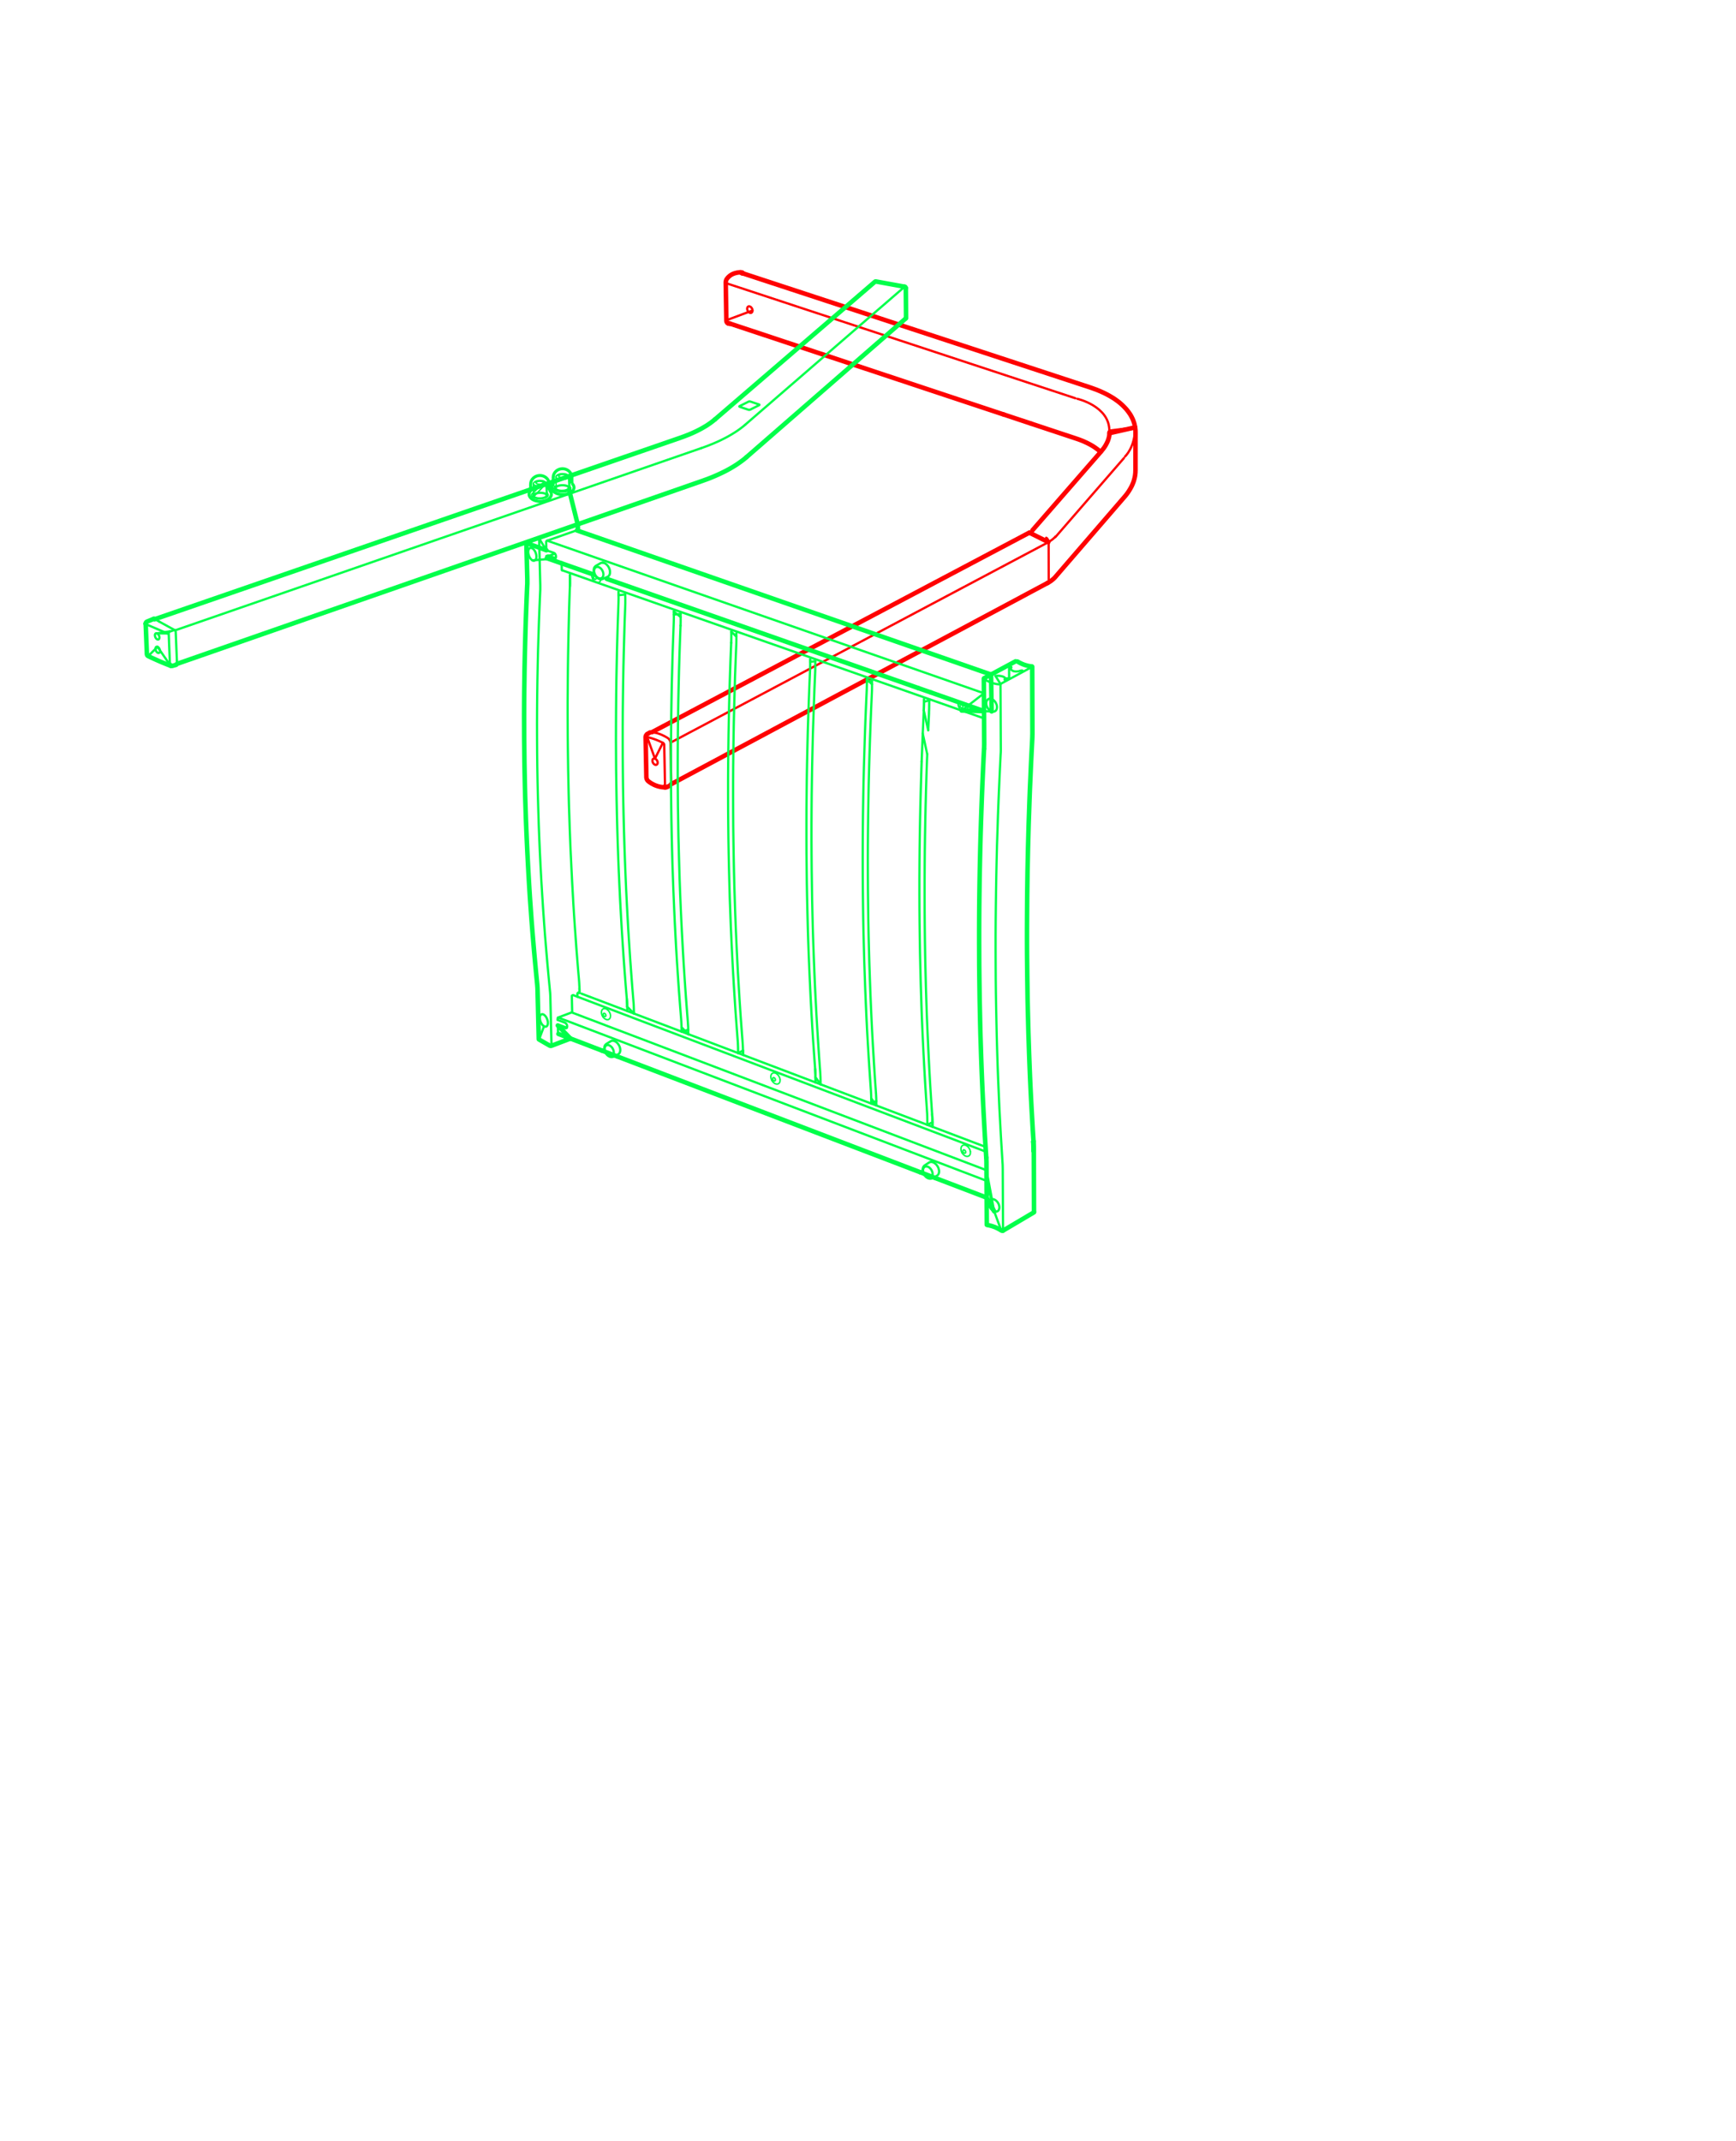 <svg xmlns="http://www.w3.org/2000/svg" baseProfile="full" height="1122.52" preserveAspectRatio="xMinYMin meet" style="width:765px;height:943px" width="793.701" xml:space="preserve"><path d="m473.856 175.42-153.233-50.472M331.598 136.776l-.013-.255-.058-.23-.089-.254-.105-.232-.15-.214-.161-.199-.175-.165-.198-.127-.202-.087-.198-.072h-.176l-.204.016-.162.072-.138.11-.127.142-.093.182-.05.198-.042.216v.234l.042.252.071.252.105.234.128.232.146.196.176.183.185.144.195.124.198.076.195.033.185-.017.176-.036.162-.092.126-.125.112-.158.068-.201.058-.197.013-.235M465.052 236.35l.023.24 30.182-34.777M465.108 253.577l-.023.235-.056.234-.105.216-.124.18M495.239 218.676l-.016.252-.056.215-.09.218-.143.18M461.037 236.87l.197.127.183.178.161.186.143.214.125.218.111.253.07.23.058.251.015.238M462.098 238.765l.035 16.99M462.134 255.754l-.015.237-.033.216-.092.198-.112.18-.12.125-.161.105" style="fill:none;stroke:red;stroke-width:1;stroke-linecap:round;stroke-linejoin:round;stroke-miterlimit:4;stroke-dasharray:none;stroke-opacity:1;visibility:visible" visibility="hidden"/><path d="m461.957 238.777.577-.325.518-.323.436-.303.417-.325.427-.359.45-.432M494.935 219.557v-.015M485.013 199.111l.233-.27" style="fill:none;stroke:red;stroke-width:1;stroke-linecap:round;stroke-linejoin:round;stroke-miterlimit:4;stroke-dasharray:none;stroke-opacity:1;visibility:visible" visibility="hidden"/><path d="m485.246 198.841.415-.504.4-.507.374-.482.342-.506.325-.505.287-.503.269-.508.237-.502.232-.483.186-.504.161-.49.139-.483.126-.503.091-.508.052-.504.041-.268.014-.288v-.416.576-.25.109M326.36 119.982l.472.163M321.03 142.465h0M326.36 119.982h.13l.067.016h.056l.071.019.056.02M326.831 120.144h.161l.163.019M326.937 120.344h.148l.161.032M326.36 119.982l-.07-.017h-.069M321.65 142.607l.033-.016.038-.039" style="fill:none;stroke:red;stroke-width:2;stroke-linecap:round;stroke-linejoin:round;stroke-miterlimit:4;stroke-dasharray:none;stroke-opacity:1;visibility:visible" visibility="hidden"/><path d="M326.937 120.344v-.056l-.015-.07-.041-.04-.048-.034M320.856 142.448h0M326.741 120.036h.021M326.937 120.344h.148l.161.032" style="fill:none;stroke:red;stroke-width:2;stroke-linecap:round;stroke-linejoin:round;stroke-miterlimit:4;stroke-dasharray:none;stroke-opacity:1;visibility:visible" visibility="hidden"/><path d="m464.798 254.443-.015.017-.033.036" style="fill:none;stroke:red;stroke-width:1;stroke-linecap:round;stroke-linejoin:round;stroke-miterlimit:4;stroke-dasharray:none;stroke-opacity:1;visibility:visible" visibility="hidden"/><path d="M461.6 256.816h0M480.423 170.67l-153.177-50.293M442.39 182.618l-120.958-40.153M474.396 193.243l-19.937-6.619M464.798 254.443l30.137-34.887M454.991 233.562l30.024-34.45M464.749 254.496l-.33.323-.36.324-.38.304-.37.306-.416.294-.413.266-.428.271-.451.232M485.013 199.111l-.359-.321-.469-.42-.5-.394-.53-.397-.533-.376-.562-.395-.59-.361-.61-.357-.65-.366-.653-.338-.683-.343-.702-.321-.718-.33-.738-.304-.759-.29-.772-.286-.79-.269M480.423 170.67l.919.324.916.33.886.32.878.36.866.36.83.38.829.377.788.394.792.414.755.416.736.432.724.432.705.446.661.466.652.473.647.484.612.504.592.523.563.518.533.527.528.559.5.54.47.573.427.556.418.597.401.572.356.618.323.59.27.559.25.556.218.58.2.559.18.574.143.594.125.576.092.502.07.49.057.505.036.497v.383l.013.29v.827l-.013 2.392v13.715l-.024.039v.558l-.033.483-.056.485-.05.472-.112.627-.142.632-.162.612-.181.63-.213.611-.251.612-.253.61-.288.596-.323.594-.345.594-.36.593-.38.595-.414.596-.43.577-.47.575-.465.554-.484.559M326.741 120.036h0M320.856 142.448l.395.123M326.762 120.036l.395.127M320.856 142.448l-.105-.053-.112-.056-.091-.054-.108-.109-.105-.13-.058-.102-.056-.093-.049-.107-.041-.147-.034-.144-.014-.16v-.216M319.808 124.609v-.341l.041-.178v-.113l.015-.07.056-.197.035-.162.056-.162.07-.166.072-.159.09-.143M319.808 124.609l.273 16.468M320.243 122.918l.253-.324.27-.347.308-.304.322-.289.323-.264.361-.239.378-.23.361-.182.379-.162.394-.146.394-.124.413-.102.436-.096.416-.072.484-.055.484-.017M326.22 119.965h.21l.114.017.105.015.094.04M321.65 142.607h-.24l-.09-.016-.071-.021M321.79 142.57l-.14.037M327.157 120.163l.104.055.112.052.087.092.09.085.022.043" style="fill:none;stroke:red;stroke-width:2;stroke-linecap:round;stroke-linejoin:round;stroke-miterlimit:4;stroke-dasharray:none;stroke-opacity:1;visibility:visible" visibility="hidden"/><path d="M293.89 346.671h0M287.035 322.538l.035-.015h.048M286.402 322.663l.195-.072.2-.053h.238M288.617 334.167l.16.071.162.09.143.122.168.148.117.161.127.182.113.181.093.196.05.18.036.18.019.177v.183l-.019.168-.036.157-.07.143-.074.127-.089.087-.107.075-.11.071-.106.032-.15.025h-.124l-.143-.025-.127-.048-.14-.055-.127-.092-.126-.09-.124-.107-.13-.128-.103-.143-.093-.142-.092-.163-.07-.18-.056-.181-.055-.179-.013-.18v-.34l.033-.164.035-.143.093-.128.09-.124.104-.093.127-.07.142-.036h.149l.161.019.162.036M292.111 327.206l-.69-.335-.662-.321-.629-.271-.601-.249-.555-.217-.541-.198-.519-.18-.52-.164-.541-.176-.523-.144-.577-.129-.555-.124M292.702 328.08v-.088l-.023-.107-.068-.165-.093-.161-.105-.126-.126-.124-.092-.056-.082-.047M292.702 328.08l.345 17.44M292.485 346.1l.16-.023.129-.052.112-.071.07-.105.07-.146v-.092l.021-.091" style="fill:none;stroke:red;stroke-width:1;stroke-linecap:round;stroke-linejoin:round;stroke-miterlimit:4;stroke-dasharray:none;stroke-opacity:1;visibility:visible" visibility="hidden"/><path d="M285.269 323.349h0" style="fill:none;stroke:red;stroke-width:2;stroke-linecap:round;stroke-linejoin:round;stroke-miterlimit:4;stroke-dasharray:none;stroke-opacity:1;visibility:visible" visibility="hidden"/><path d="M293.89 346.671h0M288.56 322.735l.24.035.568.147.562.16.579.178.577.216.573.236.556.271.523.25.505.274.507.288.5.305M294.249 325.095l.16.122.186.128.138.162.15.184.124.179.127.195.085.198.092.199.07.215.043.193.033.223.016.197M295.473 327.291l.322 16.989" style="fill:none;stroke:red;stroke-width:1;stroke-linecap:round;stroke-linejoin:round;stroke-miterlimit:4;stroke-dasharray:none;stroke-opacity:1;visibility:visible" visibility="hidden"/><path d="m293.097 346.84-.557-.043-.554-.049-.564-.076-.54-.101-.556-.128-.521-.146-.54-.178-.523-.196-.505-.22-.52-.27-.521-.268-.506-.326-.485-.324-.47-.36M285.734 344.155l-.161-.144-.143-.141-.147-.179-.082-.146-.081-.139-.046-.08-.024-.07v-.019l-.033-.054-.072-.212-.056-.221-.034-.215-.022-.237M285.269 323.349h0M285.269 323.349l1.133-.687M293.89 346.671l1.19-.551M284.497 324.878l.338 17.42M284.497 324.878v-.232l.033-.237.051-.212.093-.203.112-.179.127-.18.105-.108.125-.109.127-.068" style="fill:none;stroke:red;stroke-width:2;stroke-linecap:round;stroke-linejoin:round;stroke-miterlimit:4;stroke-dasharray:none;stroke-opacity:1;visibility:visible" visibility="hidden"/><path d="m293.89 346.671-.128.059-.139.036-.128.032-.145.041h-.256" style="fill:none;stroke:red;stroke-width:2;stroke-linecap:round;stroke-linejoin:round;stroke-miterlimit:4;stroke-dasharray:none;stroke-opacity:1;visibility:visible" visibility="hidden"/><path d="m462.096 238.768-166.638 88.377M286.402 322.663l.104-.053.113-.04.106-.032.105-.015h.288M287.12 322.523l.54.048.58.092.32.072M295.797 344.28v.448M295.797 344.729v.22l-.035.196-.037.2-.068.16-.095.165-.105.14-.112.128-.127.088-.139.093" style="fill:none;stroke:red;stroke-width:1;stroke-linecap:round;stroke-linejoin:round;stroke-miterlimit:4;stroke-dasharray:none;stroke-opacity:1;visibility:visible" visibility="hidden"/><path d="m461.599 256.818-165.93 88.65M453.604 234.624l-166.323 87.914" style="fill:none;stroke:red;stroke-width:2;stroke-linecap:round;stroke-linejoin:round;stroke-miterlimit:4;stroke-dasharray:none;stroke-opacity:1;visibility:visible" visibility="hidden"/><path d="M474.741 175.666s14.111 3.224 14.111 14M495.741 201.112s4.467-4 4.467-12.856M320.083 141.077l11.515-4.301M320.081 141.077l11.517-4.301" style="fill:none;stroke:red;stroke-width:1;stroke-linecap:round;stroke-linejoin:round;stroke-miterlimit:4;stroke-dasharray:none;stroke-opacity:1;visibility:visible" visibility="hidden"/><path d="m500.208 188.256-11.271 2.556M454.459 186.624l-12.069-4.006M442.39 182.618l12.069 4.006" style="fill:none;stroke:red;stroke-width:2;stroke-linecap:round;stroke-linejoin:round;stroke-miterlimit:4;stroke-dasharray:none;stroke-opacity:1;visibility:visible" visibility="hidden"/><path d="m292.111 327.206-3.494 6.961M285.198 324.698l3.419 9.469" style="fill:none;stroke:red;stroke-width:1;stroke-linecap:round;stroke-linejoin:round;stroke-miterlimit:4;stroke-dasharray:none;stroke-opacity:1;visibility:visible" visibility="hidden"/><path d="m461.957 238.777-8.353-4.153" style="fill:none;stroke:red;stroke-width:2;stroke-linecap:round;stroke-linejoin:round;stroke-miterlimit:4;stroke-dasharray:none;stroke-opacity:1;visibility:visible" visibility="hidden"/><path d="m500.208 188.256-11.356 1.41M488.852 189.666l11.356-1.41" style="fill:none;stroke:red;stroke-width:1;stroke-linecap:round;stroke-linejoin:round;stroke-miterlimit:4;stroke-dasharray:none;stroke-opacity:1;visibility:visible" visibility="hidden"/><path d="m398.655 126.296.13.033.123.074.094.113.085.107.055.128.022.144" style="fill:none;stroke:#00ff4a;stroke-width:2;stroke-linecap:round;stroke-linejoin:round;stroke-miterlimit:4;stroke-dasharray:none;stroke-opacity:1;visibility:visible"/><path d="m398.655 126.296-70.304 60.821" style="fill:none;stroke:#00ff4a;stroke-width:1;stroke-linecap:round;stroke-linejoin:round;stroke-miterlimit:4;stroke-dasharray:none;stroke-opacity:1;visibility:visible"/><path d="m385.935 123.984 12.72 2.312M399.163 126.894l.105 13.059M385.597 124.08l.108-.073.105-.022h.127M399.127 140.282l-70.197 61.115M385.597 124.08l-70.577 60.695" style="fill:none;stroke:#00ff4a;stroke-width:2;stroke-linecap:round;stroke-linejoin:round;stroke-miterlimit:4;stroke-dasharray:none;stroke-opacity:1;visibility:visible"/><path d="m449.73 295.452-.27.092-.287.073-.304.056-.308.051-.27.02-.29.015h-.576l-.268-.035-.232-.035-.235-.053-.2-.073-.195-.071-.182-.092-.162-.11-.126-.102-.124-.13-.11-.126-.054-.144-.058-.125v-.163l.022-.143.072-.161.089-.145M438.697 297.795l.287-.052.289-.04.303-.015h.578l.291.015.284.04.29.052.251.037.251.068.216.058.216.069.197.075.164.073.159.088.144.093.128.091.09.107.071.09.038.102.018.112-.038.122-.051.112-.108.124M442.763 299.36v-.144M444.69 298.788l-.019-5.17M445.48 294.448v-.775M445.48 293.673l-.141-.055-.147-.038-.139-.014h-.128l-.144.014-.056.021-.05.017M445.502 294.393l-.023-.7M445.48 293.673v.02M445.663 294.05l.035-.072v-.055l-.016-.052-.042-.074-.05-.052-.111-.054M450.414 295.4h.017" style="fill:none;stroke:#00ff4a;stroke-width:1;stroke-linecap:round;stroke-linejoin:round;stroke-miterlimit:4;stroke-dasharray:none;stroke-opacity:1;visibility:visible"/><path d="m450.414 295.4-.108-.02h-.236l-.107.02-.108.019-.126.033M450.522 295.65l.033-.033.038-.02.036-.054v-.052l-.018-.04-.07-.033-.054-.019h-.056M442.964 299.432h-.023M442.964 299.432h.288l.123-.015.145-.04.127-.034.072-.036.052-.018M442.763 299.216l-.019.056-.016.035.016.036.036.034.071.019.092.036M440.063 301.43l-.684-.087-.703-.126-.701-.166-.701-.2-.702-.248-.704-.288-.698-.324-.702-.358-.705-.399M436.986 313.379l.29.073.289.04h.266l.27-.057.237-.088.23-.128.203-.161.179-.211.144-.236.107-.272.072-.307.052-.308v-.334l-.019-.343-.07-.367-.091-.337-.143-.345-.16-.342-.181-.325-.218-.307-.25-.266-.251-.255-.272-.213-.288-.18-.29-.143-.287-.11-.286-.055-.272-.016-.27.016-.271.072-.232.126-.219.144-.18.199-.158.216-.126.252-.09.283-.076.306-.014.327.014.347.041.356.087.344.109.342.145.359.178.321.2.306.237.292.245.269.256.235.286.196.289.164.288.121M440.063 301.43h.144l.144-.016.144-.02.127-.036.144-.035.052-.036.076-.016M441.02 329.656l-.127-28.384M440.947 332.323l.055-.901.02-.887v-.879M441.793 512.372l-.377-6.1-.378-6.124-.326-6.156-.326-6.173-.266-6.21-.272-6.23-.235-6.258-.195-6.264-.182-6.322-.14-6.335-.128-6.35-.11-6.378-.072-6.405-.034-6.424-.023-6.448v-6.476l.04-6.495.07-6.521.093-6.555.106-6.564.142-6.574.161-6.624.219-6.623.213-6.644.255-6.673.29-6.678.303-6.718.324-6.727M441.88 514.838l-.017-.83-.018-.829-.05-.808M442.007 542.073l-.127-27.235" style="fill:none;stroke:#00ff4a;stroke-width:1;stroke-linecap:round;stroke-linejoin:round;stroke-miterlimit:4;stroke-dasharray:none;stroke-opacity:1;visibility:visible"/><path d="m455.435 506.923-.016-1.376-.039-1.324-.07-1.32" style="fill:none;stroke:#00ff4a;stroke-width:2;stroke-linecap:round;stroke-linejoin:round;stroke-miterlimit:4;stroke-dasharray:none;stroke-opacity:1;visibility:visible"/><path d="m454.733 293.796-13.84 7.476" style="fill:none;stroke:#00ff4a;stroke-width:1;stroke-linecap:round;stroke-linejoin:round;stroke-miterlimit:4;stroke-dasharray:none;stroke-opacity:1;visibility:visible"/><path d="m455.435 506.923.072-.059.035-.053.022-.073" style="fill:none;stroke:#00ff4a;stroke-width:2;stroke-linecap:round;stroke-linejoin:round;stroke-miterlimit:4;stroke-dasharray:none;stroke-opacity:1;visibility:visible"/><path d="m438.1 533.573.27.093.29.052h.27l.251-.029.252-.076.218-.127.197-.144.163-.197.141-.237.11-.25.073-.272.053-.308v-.321l-.021-.323-.071-.338-.09-.35-.127-.337-.162-.321-.178-.311-.216-.305-.232-.271-.255-.255-.265-.213-.272-.177-.291-.162-.287-.106-.273-.058-.285-.038-.25.02-.254.056-.235.104-.216.126-.177.18-.159.199-.128.252-.093.27-.055.29-.016.303v.33l.055.336.07.343.11.341.142.33.18.321.199.301.213.291.255.27.25.237.269.196.289.162.288.123" style="fill:none;stroke:#00ff4a;stroke-width:1;stroke-linecap:round;stroke-linejoin:round;stroke-miterlimit:4;stroke-dasharray:none;stroke-opacity:1;visibility:visible"/><path d="m455.311 502.903.07-.073.038-.071.017-.05" style="fill:none;stroke:#00ff4a;stroke-width:2;stroke-linecap:round;stroke-linejoin:round;stroke-miterlimit:4;stroke-dasharray:none;stroke-opacity:1;visibility:visible"/><path d="M442.964 299.432v-.593M410.741 518.15l-.143.199-.162.177-.18.147-.214.086-.237.074-.255.024-.245-.024-.273-.074-.268-.086-.272-.147-.251-.177-.25-.222-.238-.229-.213-.272-.2-.283-.183-.309-.143-.308-.106-.321-.074-.327-.054-.319v-.308l.021-.292.05-.284.093-.253.128-.215.142-.205.18-.157.214-.107.218-.09.232-.038h.268l.256.037.271.091.267.124.272.14.254.205.234.236.23.248.2.268.196.308.148.308.126.323.104.307.057.321.036.328-.02.301-.035.288-.072.255-.109.252M270.286 464.568l-.128.216-.159.16-.18.144-.197.112-.237.053-.23.012-.25-.012-.255-.053-.252-.093-.25-.14-.255-.166-.25-.214-.217-.231-.216-.256-.18-.287-.18-.292-.127-.305-.125-.327-.07-.302-.055-.322v-.31l.016-.29.038-.265.087-.256.11-.213.143-.198.163-.165.199-.103.213-.094.239-.031.229-.027.25.058.257.073.272.124.245.148.237.199.254.217.214.233.196.266.182.306.141.286.128.333.11.301.054.322.036.31v.299l-.036.29-.07.255-.094.235M434.483 508.23h.019v.02M434.483 508.195h.019M434.483 508.195v.036M434.483 508.23h.019M238.087 257.908l-.515-20.747M238.053 260.495l.033-.859v-1.728M242.35 436.445l-.577-5.99-.555-6.034-.521-6.047-.503-6.065-.45-6.103-.433-6.116-.396-6.142-.377-6.156-.325-6.174-.306-6.205-.27-6.213-.239-6.244-.193-6.264-.18-6.281-.146-6.302-.109-6.336-.068-6.337-.039-6.357-.017-6.386.033-6.39.056-6.43.087-6.422.127-6.442.146-6.485.196-6.475.218-6.5.256-6.518.285-6.536M242.514 438.877l-.035-.807-.052-.813-.076-.812M243.037 460.643l-.524-21.765M234.65 246.836l.213.088.215.059.216.016.2-.035.183-.072.161-.112.161-.161.126-.192.106-.218.071-.257.055-.285.017-.307v-.324l-.017-.341-.055-.338-.087-.365-.108-.341-.128-.34-.141-.323-.18-.312-.185-.284-.195-.252-.213-.24-.22-.192-.216-.145-.232-.127-.218-.07-.216-.037-.196.018-.197.053-.181.092-.164.125-.122.18-.129.219-.09.233-.071.268-.038.312v.644l.055.342.07.337.094.348.11.34.138.343.164.32.18.289.199.27.194.254.219.2.216.177.236.143M239.725 452.057l.216.105.216.056.215.034.178-.019.182-.07.182-.09.142-.147.126-.181.09-.215.092-.234.056-.268.013-.286v-.324l-.013-.321-.056-.327-.092-.346-.107-.336-.128-.33-.145-.324-.16-.304-.182-.284-.196-.256-.214-.233-.218-.199-.216-.162-.216-.124-.216-.088-.217-.038h-.195l-.18.038-.181.068-.164.124-.124.166-.11.196-.107.219-.052.252-.035.284-.021.307.021.322.035.324.072.344.086.34.111.327.145.327.164.318.176.292.178.268.2.254.22.213.212.18.217.148" style="fill:none;stroke:#00ff4a;stroke-width:1;stroke-linecap:round;stroke-linejoin:round;stroke-miterlimit:4;stroke-dasharray:none;stroke-opacity:1;visibility:visible"/><path d="m448.341 291.385.703.395.705.365.701.323.698.284.705.237.701.199.703.178.703.107.682.093M455.524 534.08l-13.519 7.993M433.694 298.745l13.84-7.445M455.524 534.08l.039-.036.037-.02.017-.032.016-.037.018-.034v-.042" style="fill:none;stroke:#00ff4a;stroke-width:2;stroke-linecap:round;stroke-linejoin:round;stroke-miterlimit:4;stroke-dasharray:none;stroke-opacity:1;visibility:visible"/><path d="m434.841 539.518.023.015.014.04.022.016.032.02.054.013h.074" style="fill:none;stroke:#00ff4a;stroke-width:1;stroke-linecap:round;stroke-linejoin:round;stroke-miterlimit:4;stroke-dasharray:none;stroke-opacity:1;visibility:visible"/><path d="m435.061 539.622.661.11.688.162.68.176.686.24.702.248.686.31.685.34.681.378.686.413M441.218 542l.128.057.14.052.145.016.124.019.126-.035.074-.017.052-.019M454.952 321.971l-.09-28.299M433.709 327.3l-.16-28.355M455.65 533.878l-.087-27.141M434.841 539.518l-.139-27.183M454.952 321.971v1.675l-.023.052v.686l-.013.034v.521l-.021.056v.427l-.02.056v.341l-.014.037v.307l-.016.055v.094M433.637 329.911v-.021l.021-.038v-.356l.016-.041v-.445l.019-.02v-.703l.017-.037v-.95M455.435 502.71l.036.784.036.796.035.81.022.826v.81M434.702 512.335v-.485l-.023-.504-.013-.487-.021-.488-.034-.46M454.845 326.312l-.273 5.305-.255 5.307-.23 5.31-.237 5.273-.198 5.28-.176 5.257-.183 5.256-.143 5.219-.145 5.214-.107 5.206-.108 5.182-.072 5.167-.072 5.147-.037 5.134-.033 5.107-.022 5.114v5.1l.022 5.067.05 5.065.055 5.035.073 5.036.068 5.008.11 5.01.128 4.875.126 4.878.163 4.86.16 4.822.183 4.826.194 4.82.215 4.786.235 4.776.256 4.768.269 4.735.27 4.735.303 4.718" style="fill:none;stroke:#00ff4a;stroke-width:2;stroke-linecap:round;stroke-linejoin:round;stroke-miterlimit:4;stroke-dasharray:none;stroke-opacity:1;visibility:visible"/><path d="m434.61 509.91-.307-4.847-.306-4.837-.27-4.861-.27-4.876-.252-4.9-.234-4.918-.217-4.928-.197-4.95-.183-4.948-.159-4.99-.164-5.02-.126-5.045-.108-5.057-.106-5.075-.072-5.073-.068-5.113-.057-5.114-.02-5.128-.019-5.153v-5.16l.019-5.187.033-5.186.058-5.218.07-5.292.092-5.29.11-5.327.121-5.328.145-5.365.164-5.366.183-5.362.197-5.4.212-5.402.239-5.418.25-5.418.269-5.448" style="fill:none;stroke:#00ff4a;stroke-width:2;stroke-linecap:round;stroke-linejoin:round;stroke-miterlimit:4;stroke-dasharray:none;stroke-opacity:1;visibility:visible"/><path d="m413.53 517.227-.141.236-.164.18-.175.163-.221.126M411.896 512.39l.268.197.253.236.251.252.216.284.216.307.177.308.164.325.13.344.106.336.071.324.057.344M409.43 512.08l.232-.124.252-.068.253-.059h.287l.287.038.286.076.294.105.285.141.29.202M413.804 515.646l.02.305-.02.29-.02.268-.07.253-.071.248-.111.216M407.524 513.327l1.907-1.248M410.798 518.996l-.163.07-.184.075-.18.036-.174.015-.182.017-.2-.017-.197-.015-.181-.056-.218-.054-.194-.091-.2-.088-.194-.108-.218-.145-.2-.146-.178-.18-.182-.182-.18-.195-.163-.213-.16-.215-.127-.236-.128-.236-.105-.232-.09-.255-.091-.229-.052-.257-.054-.252-.017-.254-.021-.229.021-.253.017-.236.054-.231.052-.215.092-.2.089-.198.124-.183.13-.159.106-.126.128-.112.145-.084M410.798 518.996l2.028-1.064M273.08 463.702l-.144.24-.163.193-.201.159-.215.145M271.53 459.003l.25.199.255.237.215.268.216.27.197.306.164.304.16.33.126.322.094.34.071.324.033.321M269.157 458.645l.23-.13.237-.07.248-.03h.27l.268.047.275.078.285.126.29.14.268.196M273.31 462.223l.02.343-.02.309-.05.304-.073.275-.108.248M267.21 459.832l1.947-1.187M270.323 465.45l-.164.068-.179.056-.162.039-.182.018h-.174l-.204-.018-.179-.027-.175-.052-.2-.05-.198-.093-.2-.102-.178-.111-.202-.144-.194-.143-.18-.178-.181-.183-.161-.197-.144-.198-.146-.218-.141-.231-.11-.232-.109-.239-.09-.236-.07-.249-.053-.236-.039-.25-.034-.23v-.49l.034-.231.039-.219.068-.216.075-.197.108-.184.105-.176.147-.164.109-.108.123-.11.128-.088M270.323 465.45l2.032-1.012" style="fill:none;stroke:#00ff4a;stroke-width:1;stroke-linecap:round;stroke-linejoin:round;stroke-miterlimit:4;stroke-dasharray:none;stroke-opacity:1;visibility:visible"/><path d="m251.37 457.472-8.33 3.17M237.546 457.887l-.072-.037-.035-.054-.021-.052M242.264 460.605l-4.717-2.717M243.037 460.643l-.128.03-.124.02h-.144l-.144-.02-.13-.03-.102-.037M254.658 233.058l-.035-1.91M232.364 255.189l-.41-16.017M237.419 457.744l-.537-21.727M232.325 257.745v-.052l.019-.041v-.448l.018-.032v-1.983M236.88 436.018l-.019-.487-.018-.486-.038-.471-.033-.481-.035-.464M236.736 433.628l-.467-4.756-.449-4.77-.435-4.771-.412-4.81-.398-4.797-.375-4.83-.343-4.843-.344-4.856-.305-4.864-.288-4.876-.268-4.932-.253-4.932-.235-4.948-.216-4.97-.196-4.97-.164-5.001-.164-5.003-.121-5.001-.108-5.047-.096-5.036-.052-5.043-.055-5.07-.017-5.083-.019-5.145.019-5.183.038-5.19.072-5.2.071-5.2.108-5.22.127-5.22.144-5.26.162-5.234.194-5.276.205-5.272.227-5.275" style="fill:none;stroke:#00ff4a;stroke-width:2;stroke-linecap:round;stroke-linejoin:round;stroke-miterlimit:4;stroke-dasharray:none;stroke-opacity:1;visibility:visible"/><path d="m253.998 233.646.13-.019.103.019M245.9 455.115l.019.112.03.103.056.069.09.037" style="fill:none;stroke:#00ff4a;stroke-width:1;stroke-linecap:round;stroke-linejoin:round;stroke-miterlimit:4;stroke-dasharray:none;stroke-opacity:1;visibility:visible"/><path d="m434.79 527.546-22.583-8.621M405.642 516.41l-133.521-51.012M265.265 462.772l-19.17-7.335" style="fill:none;stroke:#00ff4a;stroke-width:2;stroke-linecap:round;stroke-linejoin:round;stroke-miterlimit:4;stroke-dasharray:none;stroke-opacity:1;visibility:visible"/><path d="m249.797 452.657-.09.127-.127.088-.146.074-.161.015-.164-.015-.176-.053-3.115-1.188M434.746 520.138l-188.786-71.93M434.73 515.478l-182.808-69.52M249.475 452.605l-.541.288M244.558 245.746l-2.681-.936M244.847 245.801l-.141-.017-.148-.038M433.595 305.383l-192.473-67.23M244.002 246.032l-3.17-1.116" style="fill:none;stroke:#00ff4a;stroke-width:1;stroke-linecap:round;stroke-linejoin:round;stroke-miterlimit:4;stroke-dasharray:none;stroke-opacity:1;visibility:visible"/><path d="m244.002 246.032.179.04.181.021.163-.041.141-.07.125-.11.111-.141.072-.164.036-.198.017-.198-.017-.234-.036-.213-.072-.235-.11-.218-.126-.199-.141-.177" style="fill:none;stroke:#00ff4a;stroke-width:1;stroke-linecap:round;stroke-linejoin:round;stroke-miterlimit:4;stroke-dasharray:none;stroke-opacity:1;visibility:visible"/><path d="m433.647 313.246-23.361-8.195M404.57 303.056l-137.189-48.077" style="fill:none;stroke:#00ff4a;stroke-width:2;stroke-linecap:round;stroke-linejoin:round;stroke-miterlimit:4;stroke-dasharray:none;stroke-opacity:1;visibility:visible"/><path d="m244.558 245.746-.557.285" style="fill:none;stroke:#00ff4a;stroke-width:1;stroke-linecap:round;stroke-linejoin:round;stroke-miterlimit:4;stroke-dasharray:none;stroke-opacity:1;visibility:visible"/><path d="m261.002 252.89-13.512-4.75" style="fill:none;stroke:#00ff4a;stroke-width:2;stroke-linecap:round;stroke-linejoin:round;stroke-miterlimit:4;stroke-dasharray:none;stroke-opacity:1;visibility:visible"/><path d="m276.382 443.441.05 1.94M276.204 439.934l.085 1.15.058 1.171.037 1.186M272.53 265.925l-.233 6.73-.219 6.715-.179 6.698-.142 6.677-.13 6.641-.086 6.643-.056 6.603-.035 6.592-.017 6.569.033 6.534.036 6.53.093 6.508.11 6.472.141 6.446.161 6.444.199 6.404.217 6.376.25 6.35.286 6.338.308 6.319.344 6.281.358 6.252.398 6.223.412 6.215.448 6.172.471 6.15.507 6.127M272.567 262.183l-.036-1.37M272.567 262.183l.02 1.24-.02 1.243-.036 1.26M359.361 474.51l.036 2.303M327.41 462.757l.037 1.941M359.218 470.928l.073 1.187.055 1.19.013 1.203M327.252 459.23l.073 1.152.054 1.185.03 1.191M356.952 295.357l-.293 6.781-.246 6.791-.234 6.75-.216 6.731-.164 6.73-.148 6.677-.119 6.679-.076 6.66-.072 6.63-.017 6.6v6.59l.017 6.553.072 6.53.076 6.52.119 6.496.148 6.462.164 6.425.194 6.427.234 6.393.254 6.352.286 6.335.306 6.317.343 6.283.359 6.264.394 6.225.432 6.197.451 6.174M324.44 284.196l-.267 6.765-.254 6.751-.195 6.735-.185 6.718-.162 6.69-.126 6.678-.088 6.662-.074 6.622-.033 6.606v6.584l.019 6.555.036 6.552.089 6.52.107 6.474.128 6.485.161 6.439.199 6.417.217 6.403.247 6.372.272 6.341.306 6.313.322 6.302.38 6.261.378 6.228.414 6.213.452 6.19.468 6.157M357.024 291.524v1.259l-.023 1.276-.05 1.297M324.497 280.414v1.241l-.017 1.263-.039 1.277M357.024 291.524l-.023-1.064M324.497 280.414l-.033-1.368M410.896 494.345l.019 1.98M410.753 490.799l.072 1.17.057 1.169.014 1.208M408.597 332.221l-.092 2.32-.237 6.787-.198 6.766-.178 6.735-.146 6.712-.125 6.696-.092 6.677-.052 6.642-.036 6.642v6.587l.017 6.59.054 6.554.073 6.528.105 6.508.146 6.472.164 6.465.196 6.425.213 6.403.256 6.377.29 6.35.303 6.324.323 6.301.361 6.261.396 6.246.415 6.21M409.386 314.074l-.323 6.84-.033.743M409.496 308.486l-.03 1.841-.027 1.875-.076 1.872M276.382 443.441l.05 1.94" style="fill:none;stroke:#00ff4a;stroke-width:1;stroke-linecap:round;stroke-linejoin:round;stroke-miterlimit:4;stroke-dasharray:none;stroke-opacity:1;visibility:visible"/><path d="m276.204 439.934.085 1.15.058 1.171.037 1.186M272.567 262.183l-.036-1.37M300.325 452.495l.033 1.961M279.317 444.537l.053 1.945M300.163 448.982l.07 1.155.051 1.172.039 1.186M279.135 441.046l.092 1.152.052 1.153.039 1.186M296.886 274.493l-.252 6.75-.235 6.734-.181 6.716-.181 6.69-.126 6.68-.108 6.645-.069 6.624-.052 6.624-.019 6.566v6.57l.032 6.553.071 6.512.092 6.501.127 6.465.148 6.442.174 6.428.218 6.405.233 6.372.272 6.356.285 6.323.324 6.294.343 6.283.379 6.244.414 6.216.43 6.185.47 6.175.488 6.136M275.517 266.97l-.25 6.732-.2 6.712-.182 6.695-.159 6.68-.125 6.66-.09 6.64-.075 6.606-.032 6.587v6.575l.017 6.55.055 6.533.07 6.496.107 6.48.145 6.446.164 6.445.195 6.408.219 6.392.25 6.357.27 6.33.309 6.301.34 6.283.356 6.262.4 6.228.412 6.212.45 6.174.47 6.154.501 6.138M296.92 270.732l.019 1.241-.019 1.262-.033 1.258M275.553 263.226v2.483l-.035 1.261M296.92 270.732l-.016-1.37M275.553 263.226l-.035-1.37M325.236 461.581l.033 2.312M303.274 453.607l.037 1.964M325.053 458.024l.09 1.168.054 1.19.04 1.2M303.11 450.102l.077 1.152.068 1.168.019 1.185M322.213 283.133l-.272 6.77-.236 6.749-.213 6.732-.18 6.698-.144 6.692-.128 6.658-.087 6.646-.07 6.624-.04 6.606v6.586l.018 6.552.052 6.539.07 6.51.111 6.483.144 6.459.164 6.446.176 6.41.235 6.392.236 6.37.287 6.334.305 6.318.325 6.282.363 6.265.396 6.23.408 6.209.45 6.172.471 6.158M299.891 275.556l-.255 6.752-.233 6.73-.199 6.714-.161 6.695-.141 6.68-.111 6.654-.072 6.63-.053 6.604-.019 6.59v6.567l.04 6.553.05 6.516.111 6.497.106 6.478.164 6.445.181 6.43.193 6.405.239 6.372.267 6.354.286 6.319.327 6.299.344 6.282.373 6.247.4 6.227.43 6.193.47 6.172.482 6.141" style="fill:none;stroke:#00ff4a;stroke-width:1;stroke-linecap:round;stroke-linejoin:round;stroke-miterlimit:4;stroke-dasharray:none;stroke-opacity:1;visibility:visible"/><path d="M322.264 279.317v1.261l-.017 1.259-.034 1.296M299.929 271.795l.016 1.239-.016 1.245-.037 1.277M322.264 279.317l-.017-1.061M299.929 271.795l-.021-1.37M359.361 474.51l.036 2.303M327.41 462.757l.037 1.941M359.218 470.928l.073 1.187.055 1.19.013 1.203M357.024 291.524l-.023-1.064M324.497 280.414l-.033-1.368M383.913 483.796l.02 2.307M361.595 475.68l.016 1.977M383.77 480.215l.072 1.167.056 1.212.015 1.202M361.431 472.152l.072 1.155.056 1.186.035 1.188M381.935 304.139l-.304 6.805-.29 6.803-.237 6.787-.213 6.749-.201 6.732-.162 6.716-.125 6.696-.105 6.679-.072 6.64-.039 6.624-.016 6.606.016 6.57.039 6.569.072 6.52.086 6.512.127 6.482.164 6.463.177 6.424.22 6.407.23 6.372.272 6.353.285 6.333.325 6.3.363 6.27.376 6.244.415 6.228.432 6.192M359.202 296.418l-.293 6.805-.246 6.784-.234 6.768-.216 6.732-.164 6.73-.148 6.694-.119 6.68-.096 6.66-.052 6.624-.036 6.63v6.583l.036 6.572.052 6.531.096 6.519.103 6.498.144 6.464.161 6.44.201 6.432.232 6.387.255 6.372.27 6.333.32 6.319.325 6.281.381 6.268.392 6.243.417 6.197.45 6.187M381.986 300.29l.021 1.276-.038 1.28-.032 1.293M359.274 292.637v1.244l-.023 1.257-.05 1.28M381.986 300.29v-1.063M359.274 292.637l-.023-1.385M408.63 493.156l.032 2.325M386.146 484.982l.019 1.964M408.503 489.555l.072 1.19.036 1.187.021 1.223M386.003 481.437l.072 1.173.057 1.171.014 1.201M406.147 335.442l-.165 4.765-.196 6.775-.183 6.725-.143 6.718-.124 6.68-.094 6.68-.054 6.637-.036 6.624v6.585l.022 6.576.054 6.55.087 6.535.108 6.496.144 6.48.163 6.443.201 6.427.212 6.393.253 6.37.288 6.355.307 6.3.341 6.302.358 6.257.396 6.23.418 6.21M407.08 312.979l-.305 6.839-.151 3.305" style="fill:none;stroke:#00ff4a;stroke-width:1;stroke-linecap:round;stroke-linejoin:round;stroke-miterlimit:4;stroke-dasharray:none;stroke-opacity:1;visibility:visible"/><path d="m384.203 305.216-.305 6.823-.272 6.806-.251 6.788-.216 6.752-.199 6.75-.164 6.71-.122 6.696-.11 6.675-.073 6.665-.053 6.626-.019 6.6.019 6.587.036 6.574.074 6.533.084 6.519.127 6.476.164 6.462.18 6.447.219 6.401.232 6.376.27 6.375.287 6.315.323 6.32.362 6.28.379 6.244.395 6.229.434 6.19M407.17 309.145v1.259l-.033 1.296-.056 1.278M384.274 301.424v1.237l-.019 1.278-.052 1.277M407.17 309.145l-.016-1.083M384.274 301.424l-.019-1.392M410.896 494.345l.019 1.98M410.753 490.799l.072 1.17.057 1.169.014 1.208M263.403 249.708l.27.059.257.085.268.143.249.161.256.2.232.235.216.268.177.272.184.301.14.332.108.32.095.324.03.324.022.324-.021.31-.051.285-.075.252-.125.23-.145.219-.162.159-.194.145-.216.09-.235.055-.253.015-.248-.032-.252-.073-.275-.108-.252-.143-.25-.177-.251-.222-.215-.252-.219-.27-.181-.308-.141-.3-.146-.324-.086-.324-.078-.327-.03-.32.014-.308.016-.304.078-.272.104-.252.128-.216.161-.201.177-.144.203-.126.232-.069.235-.036h.249" style="fill:none;stroke:#00ff4a;stroke-width:1;stroke-linecap:round;stroke-linejoin:round;stroke-miterlimit:4;stroke-dasharray:none;stroke-opacity:1;visibility:visible"/><path d="m265.907 447.256-.052-.177-.037-.164v-.16l.017-.144.072-.128.075-.088.104-.058h.126l.144.019.128.05.143.11.108.13.105.142.075.164.053.16.018.183v.142l-.052.148-.071.087-.093.072-.124.037h-.128l-.142-.037-.126-.09-.127-.109-.11-.144-.106-.145M267.725 444.83l.088.07.148.126.143.144.128.165.122.172.108.166.111.182.11.198.07.182.088.199.055.196.052.196.037.197.019.112M340.586 475.608l-.05-.163-.037-.18v-.16l.016-.14.071-.13.093-.091.104-.052h.126l.129.016.143.05.148.11.124.127.088.142.09.164.038.184.013.163v.159l-.05.128-.07.102-.11.071-.109.039h-.141l-.145-.054-.127-.069-.128-.113-.123-.142-.093-.161M342.425 473.14l.056.039.141.144.146.142.144.163.121.16.128.163.11.184.09.197.092.176.088.199.07.2.057.198.037.195.03.161M424.413 507.435l-.073-.167-.035-.176v-.164l.035-.144.056-.126.105-.09.11-.057.125-.016.148.04.142.047.143.113.128.121.104.17.077.158.052.163.019.175-.019.152-.052.138-.077.112-.104.071-.128.036-.143-.02-.142-.039-.127-.086-.147-.108-.109-.144-.088-.159M426.252 504.907l.05.057.165.128.146.138.14.165.127.17.125.173.127.178.092.182.107.197.073.2.072.2.056.197.05.199.02.16M422.54 311.483l-.143-.304-.09-.307-.072-.308-.035-.305-.02-.307.02-.286.05-.27M423.153 311.304l-.072-.181-.032-.179v-.16l.032-.168.072-.123.09-.089.11-.07.145-.022.142.04.146.052.146.09.122.143.107.147.075.181.053.174.016.165-.016.163-.053.142-.075.124-.107.075-.122.036h-.146l-.146-.036-.142-.09-.128-.109-.128-.142-.089-.163M426.377 310.832l.032.164.02.184M261.12 254.856l-.13-.288-.105-.308-.072-.304-.036-.287-.018-.304.018-.276.036-.265M261.641 254.657l-.056-.163-.033-.18v-.161l.014-.164.075-.124.07-.09.125-.05.126-.044.128.044.144.05.127.09.124.124.11.164.073.161.052.164.016.179v.16l-.051.145-.075.11-.086.073-.128.052h-.124l-.146-.052-.142-.073-.13-.11-.106-.145-.107-.16" style="fill:none;stroke:#00ff4a;stroke-width:.667;stroke-linecap:round;stroke-linejoin:round;stroke-miterlimit:4;stroke-dasharray:none;stroke-opacity:1;visibility:visible"/><path d="m245.818 451.705.668-.253M245.747 448.531l.019.74M245.96 448.207l-.085.057-.074.072-.037.11-.016.085M251.92 445.958l.09-.05.071-.09.036-.09.016-.111M251.92 445.958l-5.96 2.25M251.975 438.781l.159 6.835M252.19 438.457l-.088.052-.07.076-.04.108-.017.088M252.463 438.365l-.272.092M252.585 438.346h-.072l-.052.02M245.908 455.122l.021.112.031.104.056.068.09.04M245.818 451.705l.09 3.417M246.486 451.452l2.987 1.153M249.475 452.605l.16.052h.163" style="fill:none;stroke:#00ff4a;stroke-width:1;stroke-linecap:round;stroke-linejoin:round;stroke-miterlimit:4;stroke-dasharray:none;stroke-opacity:1;visibility:visible"/><path d="m248.88 450.457.179.095.178.126.179.146.145.192.124.201.111.219.088.233.037.215.019.236-.019.193-.037.181-.088.163M248.88 450.457l-3.117-1.185M434.459 507.307l-181.873-68.961M240.762 242.383l-.09-3.565M240.67 238.817l.019-.145.036-.142.074-.126.084-.11.11-.089.129-.053 12.888-4.502" style="fill:none;stroke:#00ff4a;stroke-width:1;stroke-linecap:round;stroke-linejoin:round;stroke-miterlimit:4;stroke-dasharray:none;stroke-opacity:1;visibility:visible"/><path d="m254.008 233.65.128-.015.105.015M247.674 251.185l-.055-.037-.036-.054-.018-.09-.075-2.864M240.959 245.857l-.057-.04-.05-.052v-.09l-.021-.76M241.498 244.681l-.667.235M244.524 243.895l-2.645.916-.382-.13M243.947 243.481l-3.187-1.099M244.524 243.895l-.141-.143-.148-.113-.144-.087-.144-.07M262.145 253.293h0" style="fill:none;stroke:#00ff4a;stroke-width:1;stroke-linecap:round;stroke-linejoin:round;stroke-miterlimit:4;stroke-dasharray:none;stroke-opacity:1;visibility:visible"/><path d="m247.492 248.14-6.53-2.283" style="fill:none;stroke:#00ff4a;stroke-width:2;stroke-linecap:round;stroke-linejoin:round;stroke-miterlimit:4;stroke-dasharray:none;stroke-opacity:1;visibility:visible"/><path d="m433.666 316.452-9.875-3.461M423.983 313.069l-85.537-30.023M338.575 283.096l-76.024-26.677M262.524 256.404l-14.852-5.22" style="fill:none;stroke:#00ff4a;stroke-width:1;stroke-linecap:round;stroke-linejoin:round;stroke-miterlimit:4;stroke-dasharray:none;stroke-opacity:1;visibility:visible"/><path d="m436.728 297.138-182.486-63.487" style="fill:none;stroke:#00ff4a;stroke-width:2;stroke-linecap:round;stroke-linejoin:round;stroke-miterlimit:4;stroke-dasharray:none;stroke-opacity:1;visibility:visible"/><path d="m254.479 439.068-.037-1.099M254.998 437.268l-.088-.019-.093.032-.086.058-.094.094-.09.124-.054.142-.032.15-.022.12M410.697 496.256l23.617 8.944M254.998 437.268l.397.139M256.273 437.703l154.424 58.553M255.34 435.365l-.017-.728-.04-.7-.031-.707-.04-.678-.05-.703M255.34 435.365l.053 2.041M255.163 431.85l-.416-4.716-.38-4.748-.377-4.752-.343-4.793-.343-4.784-.322-4.81-.303-4.824-.272-4.837-.272-4.847-.25-4.88-.235-4.874-.235-4.899-.197-4.912-.182-4.932-.16-4.948-.164-4.953-.126-4.968-.108-4.987-.106-5.001-.07-5.027-.071-5.018-.056-5.04-.02-5.04-.02-5.022v-5.022l.04-5.04.036-5.042.052-5.074.072-5.075.092-5.076.107-5.096.129-5.11.121-5.13.164-5.133.184-5.144M251.13 258.295v-.216l.017-.056v-.627l.015-.038v-2.702l-.015-.032v-.072l-.017-1.258M254.479 439.068l-.037-1.099" style="fill:none;stroke:#00ff4a;stroke-width:1;stroke-linecap:round;stroke-linejoin:round;stroke-miterlimit:4;stroke-dasharray:none;stroke-opacity:1;visibility:visible"/><path d="m254.998 437.268-.088-.019-.093.032-.086.058-.094.094-.09.124-.054.142-.032.15-.022.12M255.34 435.365l.053 2.041M251.13 258.295v-.216l.017-.056v-.627l.015-.038v-2.702l-.015-.032v-.072l-.017-1.258M267.096 248.502l.25.216.253.253.214.268.216.291.184.307.179.32.124.344.125.338.094.346.05.341.018.327M265.69 247.87l.29.037.287.088.267.126.29.182.271.198" style="fill:none;stroke:#00ff4a;stroke-width:1;stroke-linecap:round;stroke-linejoin:round;stroke-miterlimit:4;stroke-dasharray:none;stroke-opacity:1;visibility:visible"/><path d="M268.803 251.852v.337l-.02.326-.068.322-.09.272-.127.274-.163.213-.177.199-.199.161-.235.128M264.646 248.069l.25-.124.255-.052.268-.04.27.019M262.666 249.203l1.98-1.135M265.635 255.032l-.159.06-.182.052-.182.037-.194.015h-.184l-.195-.015-.179-.037-.197-.052-.203-.075-.194-.108-.2-.108-.196-.106-.2-.163-.178-.163-.178-.18-.186-.181-.16-.213-.142-.216-.147-.235-.127-.235-.106-.234-.091-.254-.087-.25-.056-.255-.053-.247-.036-.256-.019-.229.019-.253.019-.236.036-.235.05-.23.078-.22.085-.2.11-.197.145-.161.141-.161.11-.107.129-.11.14-.071M265.635 255.032l2.09-.948" style="fill:none;stroke:#00ff4a;stroke-width:1;stroke-linecap:round;stroke-linejoin:round;stroke-miterlimit:4;stroke-dasharray:none;stroke-opacity:1;visibility:visible"/><path d="m265.293 447.15-.07-.199-.071-.197-.04-.197-.031-.202-.04-.19v-.367l.02-.183.02-.178.03-.159.055-.164.075-.141.07-.128.093-.13.106-.108.107-.084.11-.074.127-.07.142-.058.126-.036.143-.018h.31l.14.04.165.032.161.055.164.073.141.09.162.088.161.126.055.058M269.003 447.135l.019.07v.553l-.038.182-.037.166-.052.16-.055.144-.074.145-.084.127-.095.104-.108.093-.107.09-.124.069-.145.056-.127.038-.145.015-.143.017-.16-.017-.146-.015-.163-.038-.14-.056-.164-.07-.161-.072-.166-.089-.142-.11-.16-.125-.144-.142-.146-.147-.126-.159-.142-.184" style="fill:none;stroke:#00ff4a;stroke-width:.667;stroke-linecap:round;stroke-linejoin:round;stroke-miterlimit:4;stroke-dasharray:none;stroke-opacity:1;visibility:visible"/><path d="M265.728 447.94h0l-.02-.019v-.014h-.017v-.023l-.018-.017v-.016h-.022v-.016l-.016-.023v-.017h-.016v-.015l-.019-.024v-.013h-.017v-.036h-.019v-.015h-.017v-.037h-.015v-.024l-.02-.015v-.019l-.023-.013v-.023h-.013v-.034h-.02v-.035h-.02v-.036h-.015v-.041h-.016v-.032h-.021v-.038l-.017-.014v-.024h-.019v-.032l-.02-.02v-.032h-.016v-.043h-.017v-.03M340.157 475.952l-.108-.2-.09-.197-.074-.198-.072-.201-.052-.19-.035-.209-.04-.172v-.577l.04-.183.035-.164.052-.16.055-.145.073-.144.088-.127.107-.104.11-.109.106-.073.126-.071.128-.056.144-.056.146-.015.161-.017.144.017.159.015.164.041.16.054.165.05.164.094.161.089.142.108.108.09" style="fill:none;stroke:#00ff4a;stroke-width:.667;stroke-linecap:round;stroke-linejoin:round;stroke-miterlimit:4;stroke-dasharray:none;stroke-opacity:1;visibility:visible"/><path d="M343.736 475.462v.036l.021.197v.36l-.038.182-.014.181-.056.163-.053.141-.07.145-.095.126-.091.122-.105.114-.127.09-.124.07-.128.06-.147.046-.142.02-.142.018h-.146l-.162-.018-.162-.034-.162-.055-.16-.056-.162-.072-.162-.09-.146-.106-.16-.127-.143-.126-.148-.142-.141-.162-.128-.16-.162-.22-.126-.214M423.947 507.809l-.09-.201-.107-.198-.071-.194-.077-.199-.052-.201-.035-.191-.036-.203-.016-.196v-.38l.033-.177.035-.163.055-.162.056-.159.088-.148.074-.13.11-.126.104-.085.125-.088.127-.075.128-.076.141-.032.148-.036h.323l.161.019.16.041.161.032.163.07.161.09.162.093.164.103.11.07" style="fill:none;stroke:#00ff4a;stroke-width:.667;stroke-linecap:round;stroke-linejoin:round;stroke-miterlimit:4;stroke-dasharray:none;stroke-opacity:1;visibility:visible"/><path d="m427.602 507.251.017.033.014.196v.38l-.014.187-.038.175-.051.158-.056.166-.068.146-.096.124-.085.128-.111.108-.128.088-.127.071-.124.07-.145.042-.141.033-.164.019h-.144l-.163-.019-.161-.018-.162-.058-.178-.045-.164-.07-.159-.098-.163-.11-.16-.126-.146-.121-.162-.147-.141-.157-.13-.166-.163-.193-.142-.239M426.43 311.18v.032l.019.199v.198l-.019.182-.035.198-.037.179-.056.163-.068.16-.093.141-.086.135-.11.124-.11.104-.122.088-.128.073-.144.075-.144.036-.163.034-.161.016h-.162l-.164-.016-.164-.034-.158-.056-.182-.072-.161-.07-.16-.104-.183-.113-.141-.125-.161-.143-.148-.147-.14-.161-.13-.164-.161-.23-.127-.235M264.808 255.196l-.019.019-.013.18-.057.161-.054.16-.052.145-.093.147-.09.125-.105.126-.11.092-.128.086-.127.072-.124.055-.145.037-.142.015-.164.021-.145-.021-.161-.015-.162-.037-.16-.055-.161-.072-.163-.086-.161-.092-.145-.107-.164-.125-.14-.144-.13-.146-.141-.162-.127-.18-.145-.214-.127-.234" style="fill:none;stroke:#00ff4a;stroke-width:.667;stroke-linecap:round;stroke-linejoin:round;stroke-miterlimit:4;stroke-dasharray:none;stroke-opacity:1;visibility:visible"/><path d="m74.351 279.171.536 13.573M69.182 278.99l.144.072.144.09.128.107.123.148.128.163.104.165.09.178.095.202.05.179.037.185.034.182v.326l-.034.162-.055.126-.056.135-.07.09-.07.087-.092.054-.107.041-.109.016h-.107l-.124-.016-.109-.041-.123-.054-.108-.074-.125-.088-.11-.111-.106-.127-.09-.126-.09-.144-.09-.17-.071-.157-.051-.184-.041-.185-.035-.18-.019-.16v-.166l.019-.164.035-.126.07-.144.072-.128.092-.091.108-.072.104-.037.128-.022.146.022.141.037M69.416 284.93l.143.072.148.092.141.108.125.147.106.142.129.182.088.184.072.181.053.181.056.182.016.178v.354l-.036.144-.036.144-.07.125-.055.088-.088.075-.095.052-.086.057-.107.016h-.13l-.103-.016-.128-.035-.107-.074-.124-.075-.11-.088-.107-.108-.107-.132-.11-.124-.085-.144-.076-.145-.068-.184-.074-.18-.035-.163-.037-.183v-.344l.02-.148.033-.142.052-.147.075-.108.089-.115.107-.049.125-.053h.255l.141.053M76.774 277.536l-1.527.561M74.888 278.097l.077.019h.195l.09-.019M73.881 279.036l-9.54-4.06-.075-.073-.054-.076-.016-.07M74.351 279.171v-.18l.037-.185.051-.182.093-.162.11-.146.122-.125.123-.093" style="fill:none;stroke:#00ff4a;stroke-width:1;stroke-linecap:round;stroke-linejoin:round;stroke-miterlimit:4;stroke-dasharray:none;stroke-opacity:1;visibility:visible"/><path d="m67.675 272.63.09-.016h.09l.088.052M75.175 293.27l-.084-.056-.095-.09-.052-.111-.037-.127-.02-.141M68.108 272.666l-.092-.02-.072.02" style="fill:none;stroke:#00ff4a;stroke-width:2;stroke-linecap:round;stroke-linejoin:round;stroke-miterlimit:4;stroke-dasharray:none;stroke-opacity:1;visibility:visible"/><path d="m76.936 277.536-.07-.017-.091.017" style="fill:none;stroke:#00ff4a;stroke-width:1;stroke-linecap:round;stroke-linejoin:round;stroke-miterlimit:4;stroke-dasharray:none;stroke-opacity:1;visibility:visible"/><path d="M64.197 274.757v-.019" style="fill:none;stroke:#00ff4a;stroke-width:2;stroke-linecap:round;stroke-linejoin:round;stroke-miterlimit:4;stroke-dasharray:none;stroke-opacity:1;visibility:visible"/><path d="m70.136 273.793 6.801 3.743M77.941 290.782l-.507-12.283M76.936 277.536l.09.075.087.069.092.11.072.13.058.128.05.12.034.148.016.128v.056M328.352 187.118l-.77.656-.822.635-.845.637-.9.636-.915.612-.97.601-.982.604-1.045.598-1.056.582-1.098.562-1.129.564-1.165.562-1.206.527-1.218.527-1.278.509-1.268.508-1.328.49-1.33.473M334.455 178.16l.087.036.07.055.04.056-.018.056-.038.052-.068.057M334.455 178.16l-3.805-1.288M330.596 180.448l-.104.04-.13.019-.14.014h-.146l-.143-.014-.129-.019M330.596 180.448l3.93-1.975M326.004 179.202l-.09-.041-.07-.054-.039-.052.015-.057.043-.055.084-.056M326.004 179.202l3.801 1.287M329.859 176.927l.11-.055.142-.016.125-.021h.146l.142.021.128.016M329.859 176.927l-3.912 1.96M249.857 215.781l.239-.107.212-.126.161-.143.127-.148.068-.144.058-.143-.017-.162-.041-.146-.104-.142-.126-.124-.18-.143-.216-.112-.252-.105-.27-.086-.323-.076-.327-.054-.342-.058-.356-.014h-.722l-.358.037-.346.05-.344.071-.302.074-.288.109-.27.108-.216.127-.177.126-.164.142-.09.144-.074.145-.02.16.039.144.07.148.11.144.16.127.198.124.235.106.25.106.305.073.312.072.342.056.354.035.366.02.356-.02.36-.02.363-.034.339-.052.324-.092.308-.09.269-.107M240.068 219.131l.25-.112.2-.141.158-.124.144-.147.07-.144.04-.159v-.144l-.057-.144-.086-.148-.128-.142-.178-.126-.218-.126-.251-.112-.288-.087-.308-.07-.323-.055-.341-.039-.359-.035h-.362l-.359.02-.36.038-.363.033-.322.07-.323.093-.287.09-.254.107-.216.127-.199.142-.143.127-.108.165-.056.144-.016.144.016.159.076.145.107.144.161.126.2.126.232.108.271.091.285.087.324.073.328.053.358.038h.718l.364-.018.359-.056.343-.053.322-.072.307-.092.272-.104M325.947 179.18v-.292M334.455 178.507v-.347" style="fill:none;stroke:#00ff4a;stroke-width:1;stroke-linecap:round;stroke-linejoin:round;stroke-miterlimit:4;stroke-dasharray:none;stroke-opacity:1;visibility:visible"/><path d="M64.197 274.757h0" style="fill:none;stroke:#00ff4a;stroke-width:2;stroke-linecap:round;stroke-linejoin:round;stroke-miterlimit:4;stroke-dasharray:none;stroke-opacity:1;visibility:visible"/><path d="M67.675 272.63h0" style="fill:none;stroke:#00ff4a;stroke-width:1;stroke-linecap:round;stroke-linejoin:round;stroke-miterlimit:4;stroke-dasharray:none;stroke-opacity:1;visibility:visible"/><path d="m64.197 274.757.533 13.425M64.197 274.739v-.147l.03-.144.054-.144.073-.129.088-.108.111-.11.144-.094.143-.07M67.675 272.63l-2.835 1.163M76.074 293.287l-.128.035-.14.018h-.267l-.126-.018-.128-.011-.11-.041M76.074 293.287l1.543-.435M75.175 293.27l-1.31-.51-1.273-.513-1.276-.524-1.236-.526-1.22-.543-1.218-.547-1.186-.544-1.166-.568M65.29 288.996l-.108-.047-.087-.074-.096-.095-.07-.07-.071-.095-.036-.106-.052-.144-.016-.146-.023-.036M67.691 272.63l.076-.016.068-.016h.093l.068.016.058.032.053.02" style="fill:none;stroke:#00ff4a;stroke-width:2;stroke-linecap:round;stroke-linejoin:round;stroke-miterlimit:4;stroke-dasharray:none;stroke-opacity:1;visibility:visible"/><path d="m77.992 292.196-.016.13-.016.129-.039.129-.068.104-.07.07-.076.057-.088.037M68.108 272.666l2.028 1.127M77.992 292.196l-.05-1.413" style="fill:none;stroke:#00ff4a;stroke-width:1;stroke-linecap:round;stroke-linejoin:round;stroke-miterlimit:4;stroke-dasharray:none;stroke-opacity:1;visibility:visible"/><path d="m299.823 192.825.95-.345.913-.33.917-.365.899-.343.857-.362.867-.383.841-.381.807-.38.792-.404.788-.398.733-.398.736-.42.703-.416.626-.364.594-.398.572-.382.554-.384.54-.399.52-.399.503-.398.484-.403M328.929 201.398l-.63.527-.642.528-.668.505-.699.51-.72.51-.73.512-.758.485-.792.495-.805.487-.823.473-.862.473-.863.471-.899.455-.877.418-.897.432-.919.424-.928.412-.953.406-.966.397-.99.401-1.002.38-1.025.363-1.039.383M309.44 211.844 77.975 292.43M299.823 192.825 68.236 272.741M399.268 139.956l-.018.132-.055.108-.067.09" style="fill:none;stroke:#00ff4a;stroke-width:2;stroke-linecap:round;stroke-linejoin:round;stroke-miterlimit:4;stroke-dasharray:none;stroke-opacity:1;visibility:visible"/><path d="M252.007 212.905v-2.567c0-2.14-1.845-3.874-4.117-3.874-2.275 0-4.12 1.734-4.12 3.874v2.84c-.415.462-.675.99-.675 1.562 0 1.736 2.208 3.14 4.93 3.14 2.721 0 4.925-1.403 4.925-3.14.001-.687-.356-1.32-.943-1.835" style="fill:none;fill-opacity:1;fill-rule:nonzero;stroke:#00ff4a;stroke-width:1.333;visibility:visible"/><path d="m246.68 209.193-.161.072-.144.088-.11.09-.07.089-.034.111v.087l.049.111M246.213 209.842l.07.084.091.094.144.074.164.071.198.052.214.053.216.04M247.311 210.309l.252.017h.235l.252-.016.235-.02.229-.052.204-.056.195-.057M248.913 210.126l.161-.086.144-.072.095-.111.07-.087.032-.094v-.108l-.032-.091M249.382 209.477l-.07-.108-.111-.088-.124-.071-.18-.073-.179-.052-.217-.056-.234-.019M249.58 208.94l.141.07.126.074.111.073" style="fill:none;stroke:#00ff4a;stroke-width:.667;stroke-linecap:round;stroke-linejoin:round;stroke-miterlimit:4;stroke-dasharray:none;stroke-opacity:1;visibility:visible"/><path d="m250.62 209.949-.014.145-.056.146-.11.137-.14.128-.2.127-.216.126-.249.112-.289.086-.306.073-.34.067-.344.044-.342.031h-.723l-.34-.029-.32-.06-.311-.052-.302-.074-.256-.103-.232-.113-.199-.11-.144-.124-.106-.144-.072-.145-.039-.145M248.269 209.01l-.236-.017h-.487l-.236.035-.232.038-.197.052-.198.075M251.166 214.418c.237.212.367.45.367.703 0 .889-1.646 1.609-3.675 1.609-2.033 0-3.677-.72-3.677-1.61-.001-.332.232-.642.625-.9M245.602 209.266l-.34.284M249.96 209.157l.356.285M250.765 215.722l-.142-5.774M245.113 215.837l-.143-5.767" style="fill:none;stroke:#00ff4a;stroke-width:.667;stroke-linecap:round;stroke-linejoin:round;stroke-miterlimit:4;stroke-dasharray:none;stroke-opacity:1;visibility:visible"/><path d="m244.97 210.072.021-.123.051-.13.092-.141.13-.128M250.314 209.442l.145.108.094.126.054.142.014.13M245.602 209.266l.161-.128.199-.084.219-.112.248-.074.27-.07.287-.077.29-.033.323-.019.309-.016.302.016.307.019.289.032.285.057.256.07.233.094" style="fill:none;stroke:#00ff4a;stroke-width:.667;stroke-linecap:round;stroke-linejoin:round;stroke-miterlimit:4;stroke-dasharray:none;stroke-opacity:1;visibility:visible"/><path d="M242.053 215.89v-2.565c0-2.141-1.844-3.876-4.118-3.876-2.273 0-4.117 1.735-4.117 3.876v2.84c-.416.46-.676.988-.676 1.56 0 1.735 2.208 3.143 4.93 3.143 2.719 0 4.924-1.408 4.924-3.143.001-.687-.356-1.317-.943-1.835" style="fill:none;fill-opacity:1;fill-rule:nonzero;stroke:#00ff4a;stroke-width:1.333;visibility:visible"/><path d="m238.313 211.997-.235-.019h-.488l-.235.036-.232.039-.198.052-.196.075M236.727 212.18l-.164.073-.14.087-.113.089-.069.09-.035.111v.087l.05.11M236.258 212.829l.072.085.09.092.144.076.166.07.195.052.215.053.215.04M237.357 213.296l.252.018h.234l.252-.018.235-.02.23-.05.202-.056.196-.057M238.96 213.113l.16-.087.146-.072.093-.112.071-.085.033-.095v-.108l-.033-.09" style="fill:none;stroke:#00ff4a;stroke-width:.667;stroke-linecap:round;stroke-linejoin:round;stroke-miterlimit:4;stroke-dasharray:none;stroke-opacity:1;visibility:visible"/><path d="m239.429 212.464-.072-.107-.11-.09-.125-.071-.18-.072-.179-.052-.217-.058-.233-.017M241.213 217.406c.236.212.365.45.365.702 0 .889-1.645 1.61-3.675 1.61-2.033 0-3.677-.721-3.677-1.61 0-.332.232-.643.625-.9M235.647 212.253l-.34.283M240.003 212.144l.358.285M240.811 218.709l-.141-5.775M235.16 218.825l-.143-5.765M235.017 213.058l.02-.124.05-.128.093-.144.13-.126M240.36 212.429l.144.107.094.126.055.144.014.128" style="fill:none;stroke:#00ff4a;stroke-width:.667;stroke-linecap:round;stroke-linejoin:round;stroke-miterlimit:4;stroke-dasharray:none;stroke-opacity:1;visibility:visible"/><path d="m235.647 212.253.163-.13.197-.083.22-.112.246-.074.271-.07.288-.078.29-.032.321-.018.31-.016.302.016.307.018.29.032.284.056.257.07.232.097M239.626 211.928l.144.069.124.073.11.074M240.667 212.936l-.017.146-.055.144-.109.139-.141.127-.199.126-.216.126-.25.11-.29.09-.305.072-.342.068-.34.042-.345.03h-.721l-.34-.029-.322-.057-.309-.054-.303-.072-.256-.104-.232-.112-.198-.11-.144-.126-.107-.143-.07-.145-.041-.144" style="fill:none;stroke:#00ff4a;stroke-width:.667;stroke-linecap:round;stroke-linejoin:round;stroke-miterlimit:4;stroke-dasharray:none;stroke-opacity:1;visibility:visible"/><path d="M309.025 197.402 77.11 277.682M440.894 301.271l-2.197-3.476M442.964 298.839l1.726-.051M436.728 297.138l.258 16.241M423.791 312.99l13.195.389M434.79 527.546l3.31 6.027M441.218 542l-3.118-8.427M240.762 242.383l-3.19-5.222M244.002 246.032l-9.352.804M237.546 457.887l2.179-5.83M237.547 457.888l2.178-5.831" style="fill:none;stroke:#00ff4a;stroke-width:1;stroke-linecap:round;stroke-linejoin:round;stroke-miterlimit:4;stroke-dasharray:none;stroke-opacity:1;visibility:visible"/><path d="m245.818 451.705 5.552 5.767M250.765 215.722l3.858 15.427M240.762 242.383l-8.809-3.211M438.1 533.573l-3.31-6.027M405.642 516.41l6.565 2.515M412.207 518.925l-6.565-2.515M272.121 465.398l-6.856-2.626" style="fill:none;stroke:#00ff4a;stroke-width:2;stroke-linecap:round;stroke-linejoin:round;stroke-miterlimit:4;stroke-dasharray:none;stroke-opacity:1;visibility:visible"/><path d="m438.1 533.573-3.354-13.435M438.1 533.573l-3.37-18.095M423.791 312.99l9.804-7.607" style="fill:none;stroke:#00ff4a;stroke-width:1;stroke-linecap:round;stroke-linejoin:round;stroke-miterlimit:4;stroke-dasharray:none;stroke-opacity:1;visibility:visible"/><path d="m423.791 312.99 9.856.256M404.57 303.056l5.716 1.995M410.286 305.051l-5.716-1.995" style="fill:none;stroke:#00ff4a;stroke-width:2;stroke-linecap:round;stroke-linejoin:round;stroke-miterlimit:4;stroke-dasharray:none;stroke-opacity:1;visibility:visible"/><path d="m406.624 323.123 1.973 9.098M407.08 312.979l1.95 8.678M407.17 309.145l2.326-.659M303.274 453.607l-2.916.85M276.382 443.441l2.988 3.041M299.929 271.795l-3.025-2.434M272.567 262.183l2.951-.326M327.41 462.757l-2.14 1.136M300.325 452.495l2.986 3.076M324.497 280.414l-2.25-2.158M296.92 270.732l2.988-.306M386.146 484.982l-2.213 1.12M359.361 474.51l2.25 3.147M384.274 301.424l-2.288-2.197M357.024 291.524l2.227-.272M410.896 494.345l-2.234 1.136M383.913 483.796l2.252 3.15M406.624 323.123l-.477 12.319M408.597 332.221l-1.973-9.098M407.08 312.978l.074-4.916M381.986 300.29l2.27-.258" style="fill:none;stroke:#00ff4a;stroke-width:1;stroke-linecap:round;stroke-linejoin:round;stroke-miterlimit:4;stroke-dasharray:none;stroke-opacity:1;visibility:visible"/><path d="m436.986 313.379-.258-16.241" style="fill:none;stroke:#00ff4a;stroke-width:2;stroke-linecap:round;stroke-linejoin:round;stroke-miterlimit:4;stroke-dasharray:none;stroke-opacity:1;visibility:visible"/><path d="m73.881 279.036-4.699-.046M74.888 278.097l-5.706.893M65.29 288.996l4.126-4.066M75.175 293.27l-5.759-8.34" style="fill:none;stroke:#00ff4a;stroke-width:1;stroke-linecap:round;stroke-linejoin:round;stroke-miterlimit:4;stroke-dasharray:none;stroke-opacity:1;visibility:visible"/><path d="m250.623 209.948 1.384 2.957M250.316 209.442l1.691 3.463" style="fill:none;fill-opacity:1;fill-rule:nonzero;stroke:#00ff4a;stroke-width:1.333;visibility:visible"/><path d="m250.316 209.442.85 4.976M238.96 213.113l5.846 1.107M240.67 212.934l4.443 2.903" style="fill:none;stroke:#00ff4a;stroke-width:.667;stroke-linecap:round;stroke-linejoin:round;stroke-miterlimit:4;stroke-dasharray:none;stroke-opacity:1;visibility:visible"/><path d="m240.67 212.934 1.383 2.956M240.361 212.429l1.692 3.461" style="fill:none;fill-opacity:1;fill-rule:nonzero;stroke:#00ff4a;stroke-width:1.333;visibility:visible"/><path d="m240.361 212.429.852 4.977M238.96 213.113l-4.109 4.095M240.67 212.934l-5.51 5.891" style="fill:none;stroke:#00ff4a;stroke-width:.667;stroke-linecap:round;stroke-linejoin:round;stroke-miterlimit:4;stroke-dasharray:none;stroke-opacity:1;visibility:visible"/></svg>